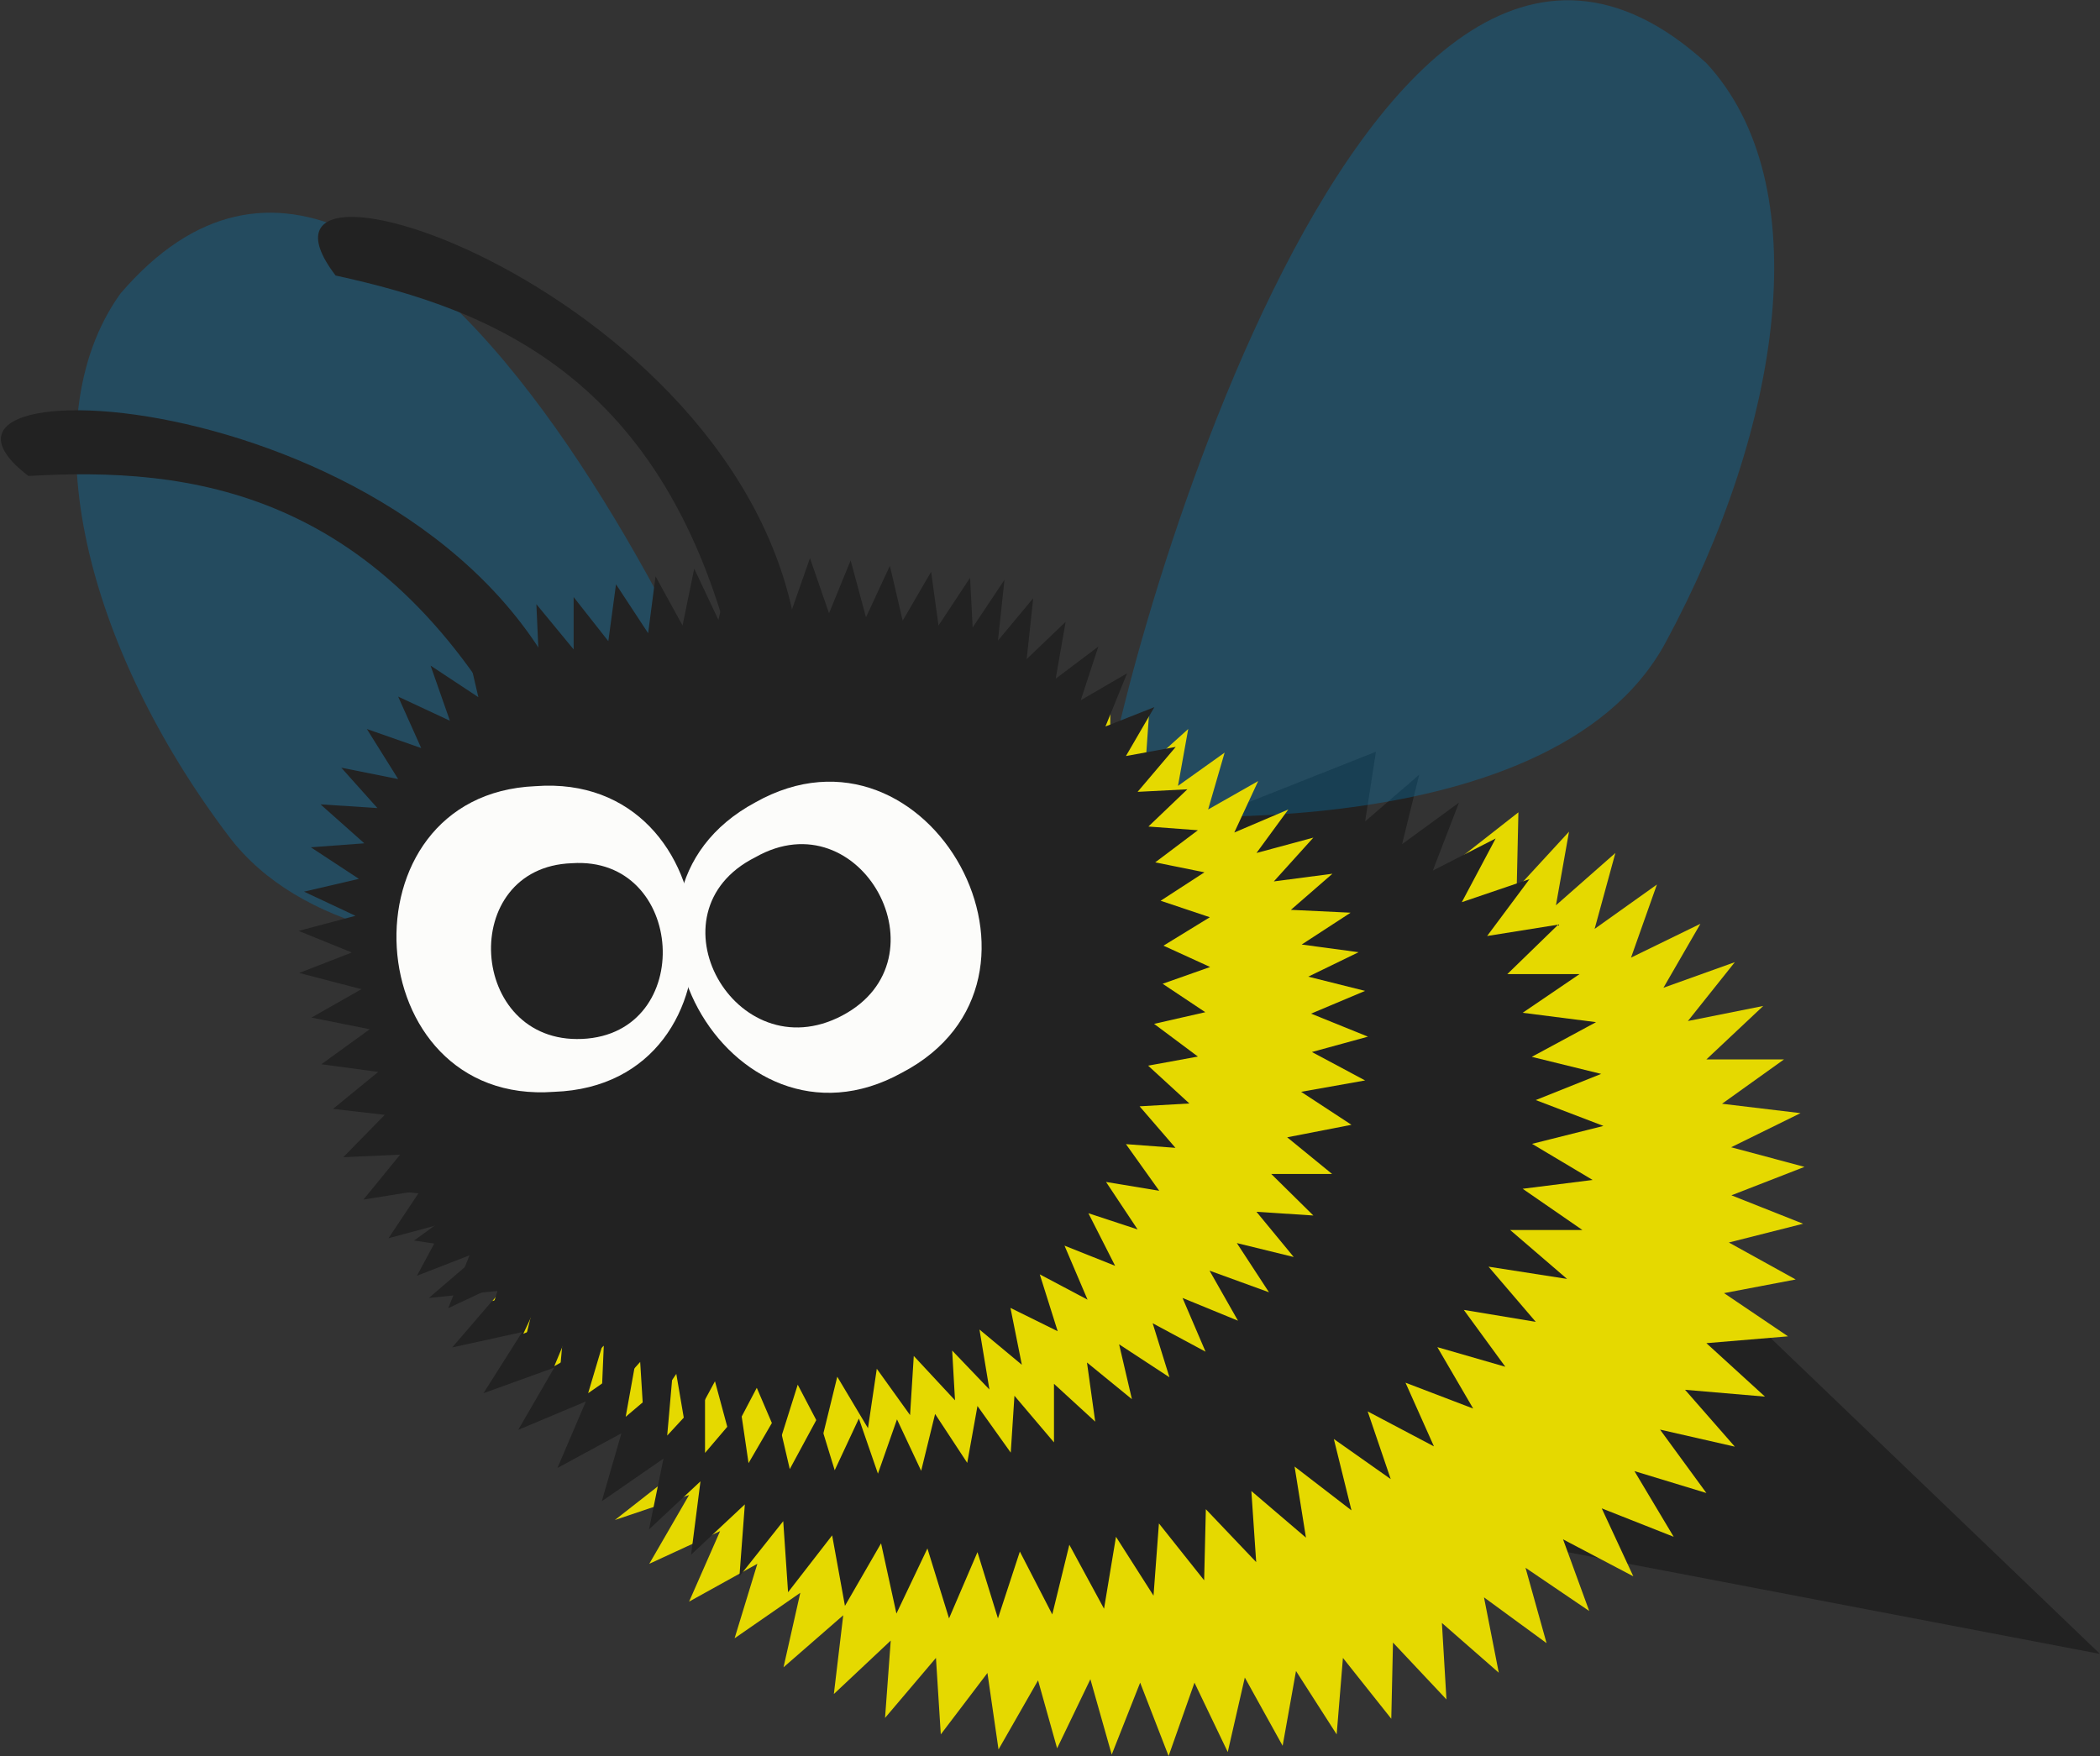 <svg xmlns="http://www.w3.org/2000/svg" viewBox="0 0 73.84 61.76"><rect x="0" y="0" width="73.84" height="61.76" fill="#333333" stroke="none"/><defs><style>.cls-1{fill:#222;}.cls-2{fill:#e5d900;}.cls-3{opacity:0.3;}.cls-4{fill:#0083c7;}.cls-5{fill:#fcfcfa;}</style></defs><g id="Layer_2" data-name="Layer 2"><g id="Bee_left"><g id="Layer_2-2" data-name="Layer 2"><g id="Layer_1-2" data-name="Layer 1-2"><path class="cls-1" d="M57.33,42.33,73.84,58.17l-22.49-4.3Z"/><path class="cls-2" d="M53.39,28.57l-.06,2.68,1.84-2-.46,2.59L56.8,30l-.73,2.67,2.19-1.56-.91,2.57,2.44-1.19-1.3,2.25L61,33.84l-1.65,2.07L62,35.38l-2,1.88,2.73,0-2.18,1.56,2.76.33-2.44,1.2,2.58.69-2.57,1,2.52,1-2.61.66L63.14,45l-2.52.48L62.87,47,60,47.24l2.06,1.88-2.81-.24,1.75,2-2.63-.6L60,52.51l-2.53-.77,1.38,2.31-2.53-1,1.11,2.39-2.47-1.3.92,2.52-2.24-1.52.74,2.65-2.2-1.61.52,2.65-2-1.75.16,2.69-1.88-2-.06,2.68-1.7-2.14L47,61l-1.43-2.23L45.1,61.4,43.77,59l-.6,2.62L42,59.18l-.91,2.58-1-2.58-1,2.53-.75-2.65-1.17,2.43-.67-2.39-1.39,2.43-.39-2.69L33.08,61l-.17-2.69-1.79,2.11.2-2.72-2,1.88.33-2.77-2.1,1.83.59-2.62-2.31,1.6L26.63,55l-2.4,1.33,1.09-2.48L22.83,55l1.4-2.42-2.61.88Z"/><path class="cls-1" d="M14,40.07,48.38,26.44,48,28.89l1.9-1.64-.6,2.44,2-1.46-.92,2.39,2.21-1.13-1.19,2.24,2.38-.81-1.49,2,2.5-.4L53,34.26l2.54,0-2,1.36,2.58.33-2.26,1.22,2.44.6L54,38.69l2.38.91-2.51.63L56,41.5l-2.46.31,2.1,1.45-2.54,0,2,1.72-2.76-.43L54,46.49l-2.53-.42,1.46,2-2.39-.69,1.26,2.16-2.38-.91,1,2.24-2.33-1.23.81,2.38-2-1.41.62,2.51-2-1.54.4,2.5L44,52.44l.17,2.5-1.77-1.86-.06,2.5-1.59-2-.19,2.54-1.32-2.07-.42,2.53-1.22-2.25L37,56.78l-1.14-2.21-.77,2.35-.72-2.33-1,2.33-.76-2.46-1.09,2.29-.54-2.47-1.27,2.2L29.26,54,27.71,56l-.17-2.5L26,55.44l.19-2.53L24.3,54.68l.33-2.58-1.81,1.69.51-2.49-2.17,1.5.69-2.39L19.6,51.63l1-2.34-2.38,1,1.27-2.19L17,49l1.36-2.15-2.46.54,1.72-2-2.54.26L17,44l-2.44-.37,2-1.45-2.49-.28,2.25-1.22Z"/><g class="cls-3"><path class="cls-4" d="M60,2.22C47.69-9,38.73,26,38.8,28.59c0,0,15.67,1.6,19.77-6S63.94,6.47,60,2.22"/><path class="cls-4" d="M4.23,10.33C1,14.86,3.06,22.83,8.05,29.42s20,3.09,20,3.09C27.69,29.5,14.79-2,4.23,10.33"/></g><path class="cls-2" d="M34,25.68l.84-1.82.45,1.94,1-1.73.32,2,1-1.72.23,1.93,1.2-1.63v1.92L40.41,25l-.14,2,1.51-1.36-.36,2,1.64-1.17-.58,2,1.76-1-.84,1.81,1.9-.81L44.18,30l2-.54L44.79,31l2.06-.27L45.39,32l2.1.1-1.72,1.12,2,.27L46,34.35l2,.5-1.9.8,2,.81L46.13,37,48,38l-2.25.4,1.77,1.16L45.26,40l1.58,1.29H44.7l1.48,1.46-2-.13,1.31,1.59-2-.49,1.13,1.73-2.09-.76,1,1.76-1.95-.8.81,1.89-1.86-1,.59,1.9-1.77-1.16.45,1.93-1.58-1.29L38.51,50l-1.45-1.33,0,2.06-1.39-1.64-.13,2-1.17-1.64-.36,2-1.13-1.72-.49,2-.85-1.81-.67,1.91-.67-1.94-.85,1.82-.58-1.89-1,1.85-.45-1.93-1,1.72-.27-1.84L24.79,51.1l0-2.05-1.33,1.44.18-2.05L22,49.83l.36-2L20.68,49l.58-1.95-1.77,1,.81-1.95-1.9.81.85-1.82-1.94.67Z"/><path class="cls-1" d="M10.52,34.22l1.85-.72-1.87-.76,2-.53-1.81-.85,1.93-.45L10.93,29.8l1.88-.14-1.54-1.37,2,.13L12,27l2,.4L12.9,25.64l1.91.67L14,24.5l1.82.85-.68-1.94,1.68,1.11-.45-1.94,1.49,1.25-.31-2,1.4,1.42-.09-2,1.31,1.59V21l1.22,1.55.27-2,1.13,1.72.26-2L24,22l.41-2,.85,1.8.49-2,.77,1.76L27,19.65l.81,1.89.67-1.91.67,1.94.76-1.86.54,2,.84-1.81.45,1.93,1-1.72L33,22l1.11-1.68.09,1.75,1.12-1.68-.23,2.14,1.24-1.49-.23,2.14,1.37-1.31-.35,2,1.5-1.13L38,24.63l1.63-.95-.76,1.87,1.72-.68-1,1.72,1.75-.32L40,27.85l1.75-.09-1.37,1.31,1.74.13-1.5,1.13,1.73.35-1.54,1,1.73.58-1.63,1,1.64.75-1.67.59,1.5,1-1.8.41,1.54,1.15-1.75.32,1.45,1.33-1.75.1,1.26,1.46-1.74-.13,1.17,1.64-1.87-.31L40,43.24l-1.73-.57.94,1.85-1.78-.71.81,1.9-1.68-.89.63,2L35.53,46l.4,2-1.49-1.24.35,2.11-1.31-1.37.1,1.75-1.45-1.56L32,49.77l-1.17-1.63-.31,2.09-1.08-1.81-.49,2-.9-1.72-.63,2-.81-1.89-.93,1.77-.54-2-1,1.85-.36-2.11L22.64,50l-.13-2.1-1.37,1.53.09-2.1-1.6,1.53.18-2-1.6,1.3.49-2-1.76,1,.63-2-1.81.85.75-1.86-1.85.72,1-1.86-2,.54,1.12-1.68-2,.32,1.29-1.58-2,.09,1.46-1.49L11.71,39l1.59-1.3-2-.27L13,36.2l-2.05-.41,1.76-1Z"/><path class="cls-5" d="M18.83,27.65c6.94-.52,7.68,10.5.66,10.75C12.54,38.92,11.89,27.94,18.83,27.65Z"/><path class="cls-5" d="M26.56,28.22c6.11-3.44,11.4,6.25,5.15,9.51C25.64,41.09,20.4,31.53,26.56,28.22Z"/><path class="cls-1" d="M20.39,25.76C16.24,13.5-4.67,12.41,1,16.74c5.59-.32,12.47.37,17.53,10.05h0c1,.88,2.64-.07,1.9-1"/><path class="cls-1" d="M20.11,30.36c4-.27,4.38,6,.36,6.18S16.08,30.5,20.11,30.36Z"/><path class="cls-1" d="M26.56,30.15c3.71-2.11,6.81,3.59,3.05,5.57S22.71,32.08,26.56,30.15Z"/><path class="cls-1" d="M28.14,23.52C27.4,10.57,7.46,4,11.8,9.69,17.28,10.89,23.71,13.27,26,24.1h0c.69,1,2.54.55,2.12-.58"/></g></g></g></g></svg>